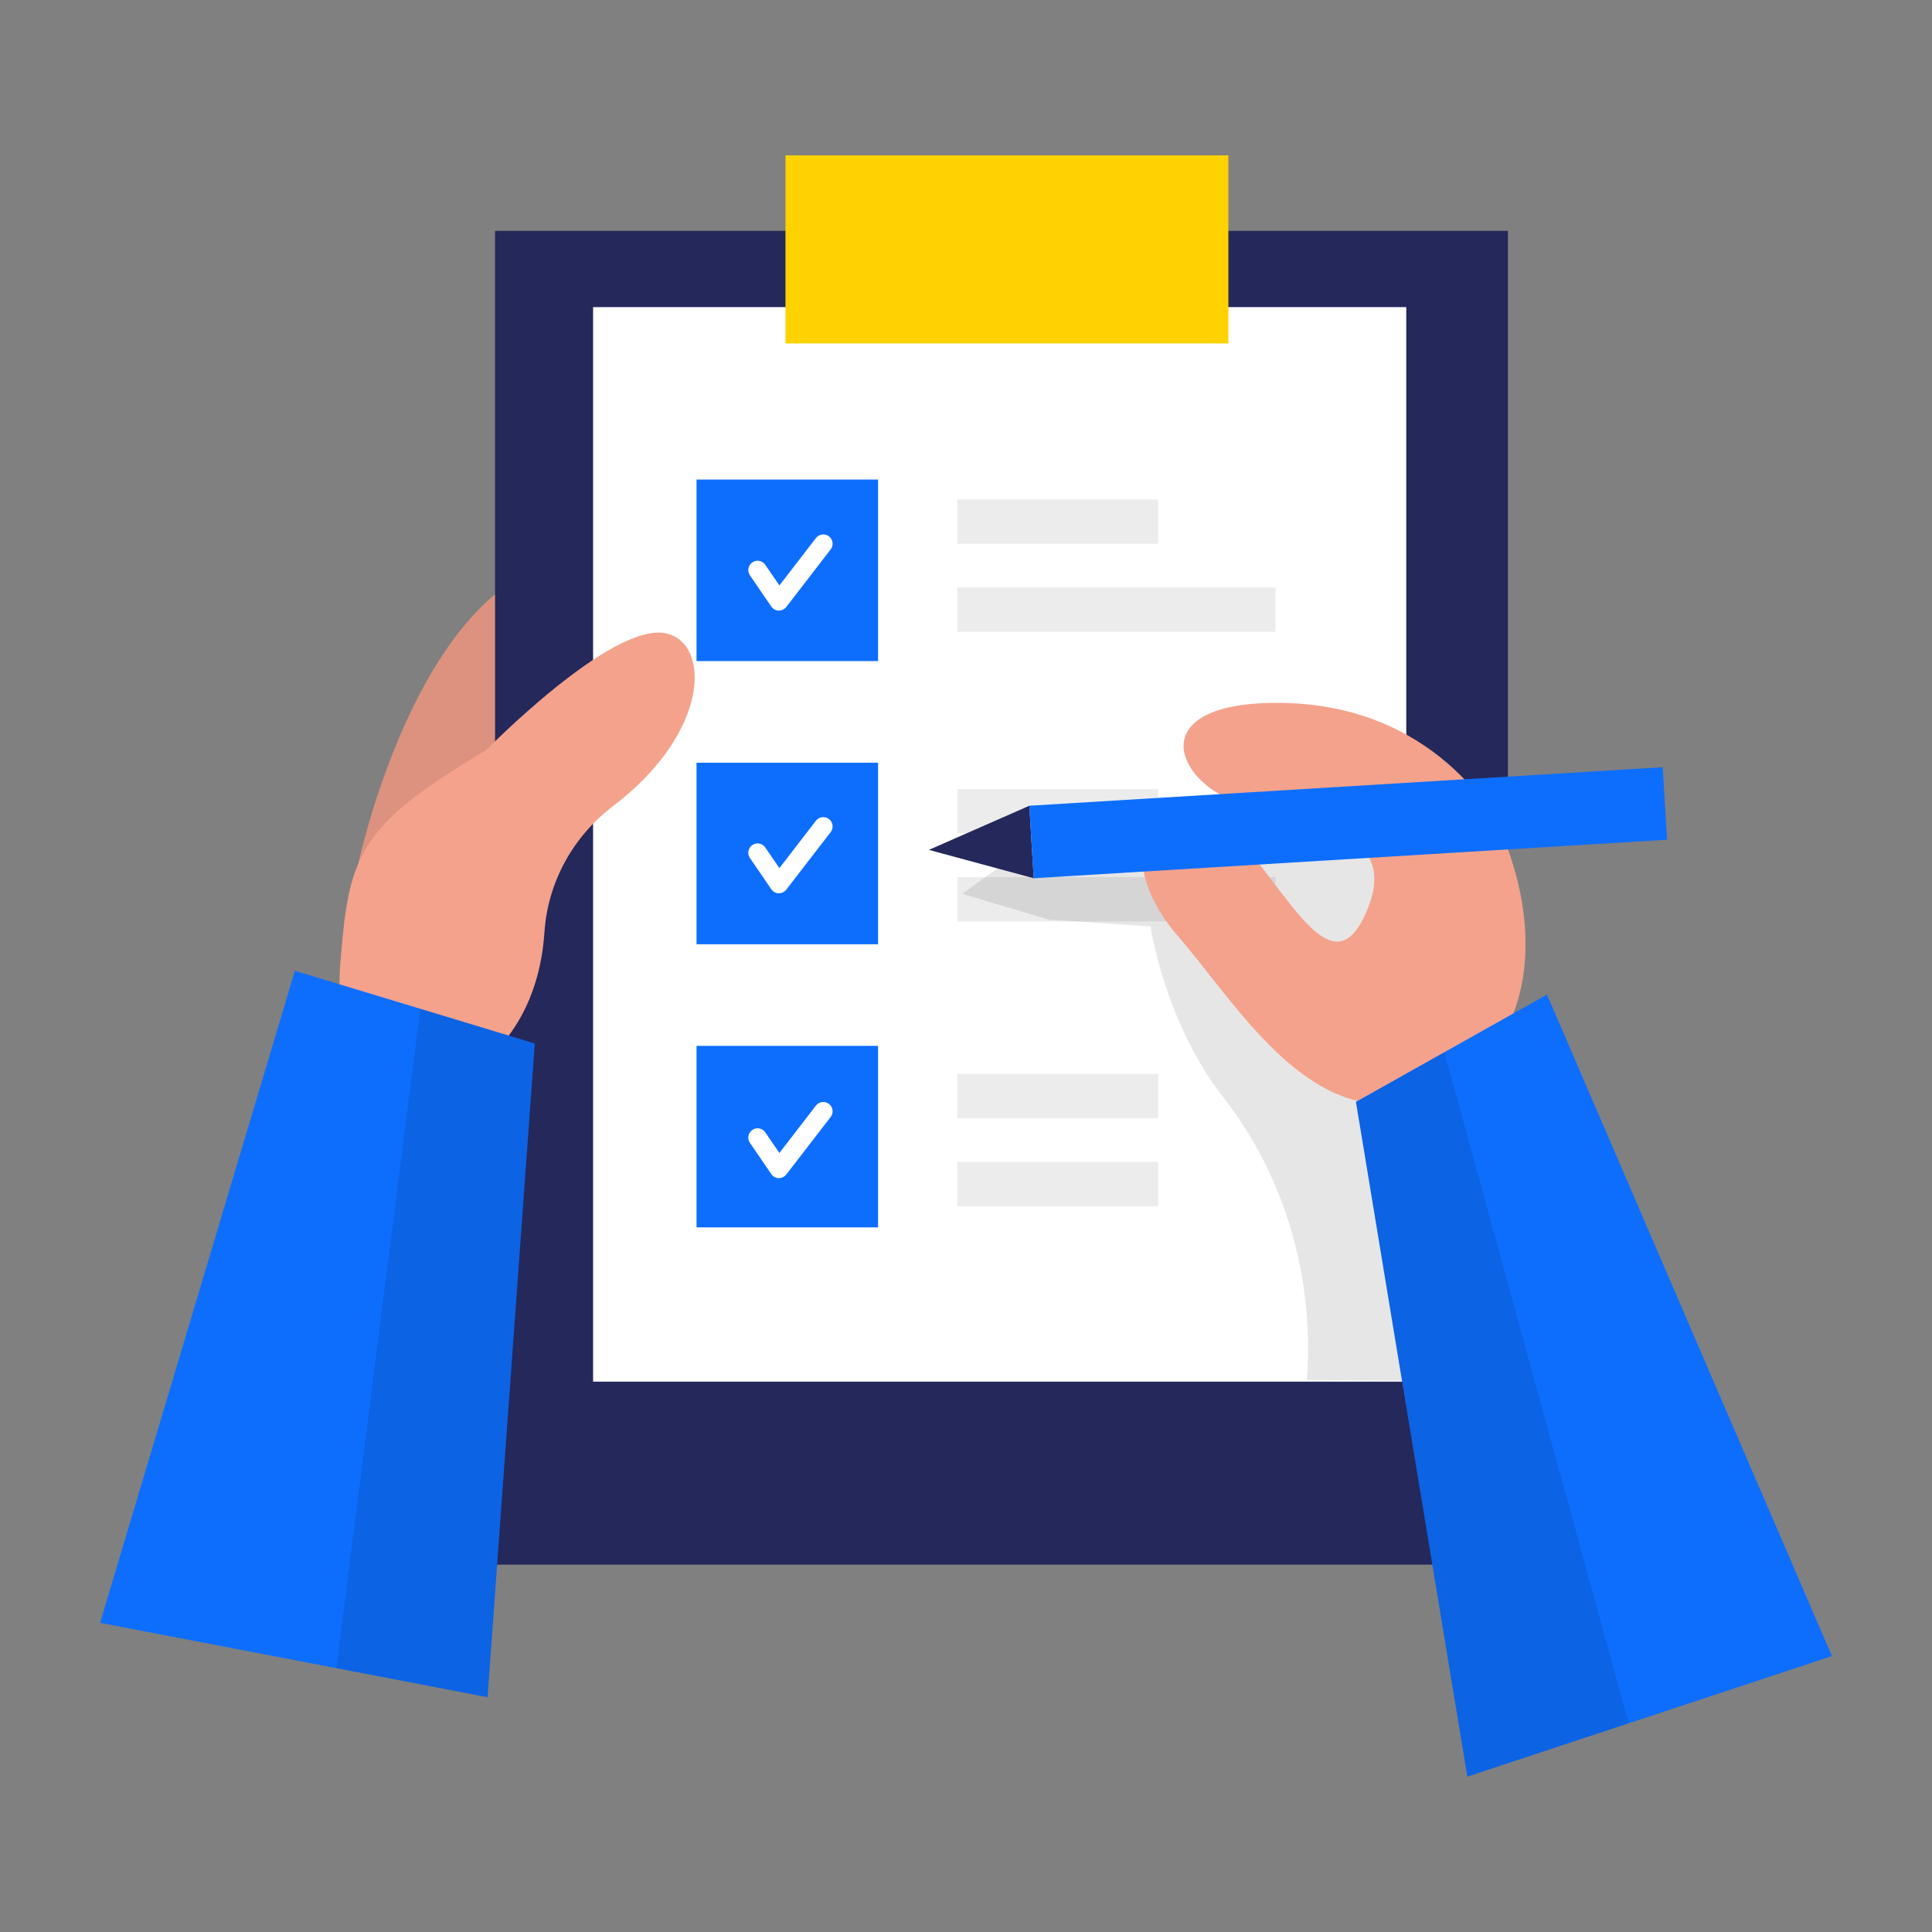 <svg transform="scale(1)" id="_0248_checklist_1" xmlns="http://www.w3.org/2000/svg" viewBox="0 0 500 500" class="show_show__wrapper__graphic__5Waiy "><rect x="0" y="0" width="500" height="500" fill="#808080" stroke="none"/><title>React</title><defs><style>.cls-1{fill:#fff;}.cls-2{fill:#f4a28c;}.cls-3{fill:#a5a5a5;}.cls-4{opacity:.21;}.cls-4,.cls-5{fill:none;}.cls-6{fill:#24285b;}.cls-7{fill:#000001;}.cls-8{fill:#ffd200;}.cls-5{opacity:.1;}.cls-9{fill:#0d6efd;}</style></defs><g id="task"><path class="cls-2" d="m92.75,223.45s16.74-78.78,58.87-78.78,64.54,123.83-37.94,137.3l-20.93-58.53Z"></path><g class="cls-5"><path class="cls-7" d="m92.75,223.45s16.74-78.78,58.87-78.78,64.54,123.83-37.94,137.3l-20.93-58.53Z"></path></g><rect class="cls-6" x="128.12" y="59.75" width="262.12" height="345.18"></rect><rect class="cls-1" x="153.49" y="79.48" width="210.45" height="278.09"></rect><rect class="cls-8" x="203.28" y="40.21" width="114.62" height="48.67"></rect><g class="cls-4"><rect class="cls-3" x="247.75" y="204.22" width="51.99" height="11.46"></rect></g><g class="cls-4"><rect class="cls-3" x="247.75" y="227" width="82.36" height="11.46"></rect></g><g class="cls-4"><rect class="cls-3" x="247.75" y="277.93" width="51.99" height="11.46"></rect></g><g class="cls-4"><rect class="cls-3" x="247.75" y="300.71" width="51.99" height="11.46"></rect></g><rect class="cls-9" x="180.26" y="124.11" width="46.98" height="46.98"></rect><rect class="cls-9" x="180.26" y="197.39" width="46.98" height="46.98"></rect><rect class="cls-9" x="180.26" y="270.67" width="46.98" height="46.98"></rect><path class="cls-1" d="m201.6,158.02s-.05,0-.07,0c-.77-.02-1.48-.41-1.92-1.05l-5.53-8.08c-.75-1.1-.47-2.59.63-3.35,1.1-.75,2.59-.47,3.34.63l3.66,5.34,9.45-12.26c.81-1.05,2.32-1.25,3.38-.44,1.05.81,1.25,2.32.44,3.38l-11.48,14.88c-.46.59-1.16.94-1.91.94Z"></path><path class="cls-1" d="m201.6,231.18s-.05,0-.07,0c-.77-.02-1.48-.41-1.92-1.05l-5.53-8.08c-.75-1.1-.47-2.59.63-3.35,1.1-.75,2.59-.47,3.34.63l3.66,5.34,9.45-12.26c.81-1.05,2.32-1.25,3.38-.44,1.05.81,1.25,2.32.44,3.38l-11.48,14.88c-.46.59-1.16.94-1.91.94Z"></path><g class="cls-5"><path class="cls-7" d="m260.18,223.21l-11.14,8.13,22.5,6.68,26.22,1.72s3.54,24.64,18.85,44.27c16.13,20.67,23.51,46.84,21.63,72.99h0c-.02.32.41.42.54.13l47.42.46-18.84-145.84-107.18,11.47Z"></path></g><path class="cls-1" d="m201.6,304.9s-.05,0-.07,0c-.77-.02-1.48-.41-1.92-1.05l-5.53-8.08c-.75-1.1-.47-2.59.63-3.35,1.1-.75,2.59-.47,3.34.63l3.66,5.34,9.45-12.26c.81-1.05,2.32-1.25,3.38-.44,1.05.81,1.25,2.32.44,3.38l-11.48,14.88c-.46.59-1.16.94-1.91.94Z"></path><path class="cls-2" d="m125.75,194.2s32.52-33.26,46.56-30.3c11.59,2.44,11.6,25.5-13.65,44.71-10.36,7.88-16.89,19.68-17.76,32.67-.72,10.74-4.26,23.5-15.16,33.15-22.91,20.29-39.91,2.61-37.69-24.77,2.22-27.38,3.7-35.51,37.69-55.46Z"></path><polygon class="cls-9" points="138.4 270.05 126.18 439.23 25.9 419.99 76.32 251.24 138.4 270.05"></polygon><g class="cls-4"><rect class="cls-3" x="247.75" y="129.28" width="51.99" height="11.46"></rect></g><g class="cls-4"><rect class="cls-3" x="247.75" y="152.06" width="82.36" height="11.46"></rect></g><g class="cls-5"><polygon class="cls-7" points="87.03 431.72 108.76 261.07 138.4 270.05 126.18 439.23 87.03 431.72"></polygon></g></g><g id="pen"><polygon class="cls-6" points="266.39 208.53 240.39 219.95 267.53 227.29 266.39 208.53"></polygon><path class="cls-2" d="m387.66,213.4s-15.59-31.92-58.03-31.5c-33.26.33-25.55,19.86-10.03,25.47,15.52,5.62,45.4,5.69,33.24,30.29-10.73,21.68-25.33-21.73-41.71-26.98-16.38-5.25-21.92,13.57-6.41,31.43s34.25,50.51,62.49,42.4c28.24-8.11,34.33-40.53,20.45-71.12Z"></path><rect class="cls-9" x="339.53" y="130.81" width="18.8" height="164.23" transform="translate(540.26 -148.29) rotate(86.52)"></rect><polygon class="cls-9" points="350.92 285.16 379.75 459.79 474.1 428.59 400.35 257.4 350.92 285.16"></polygon><g class="cls-5"><polygon class="cls-7" points="350.92 285.16 373.8 272.31 421.49 445.99 379.75 459.79 350.92 285.16"></polygon></g></g></svg>